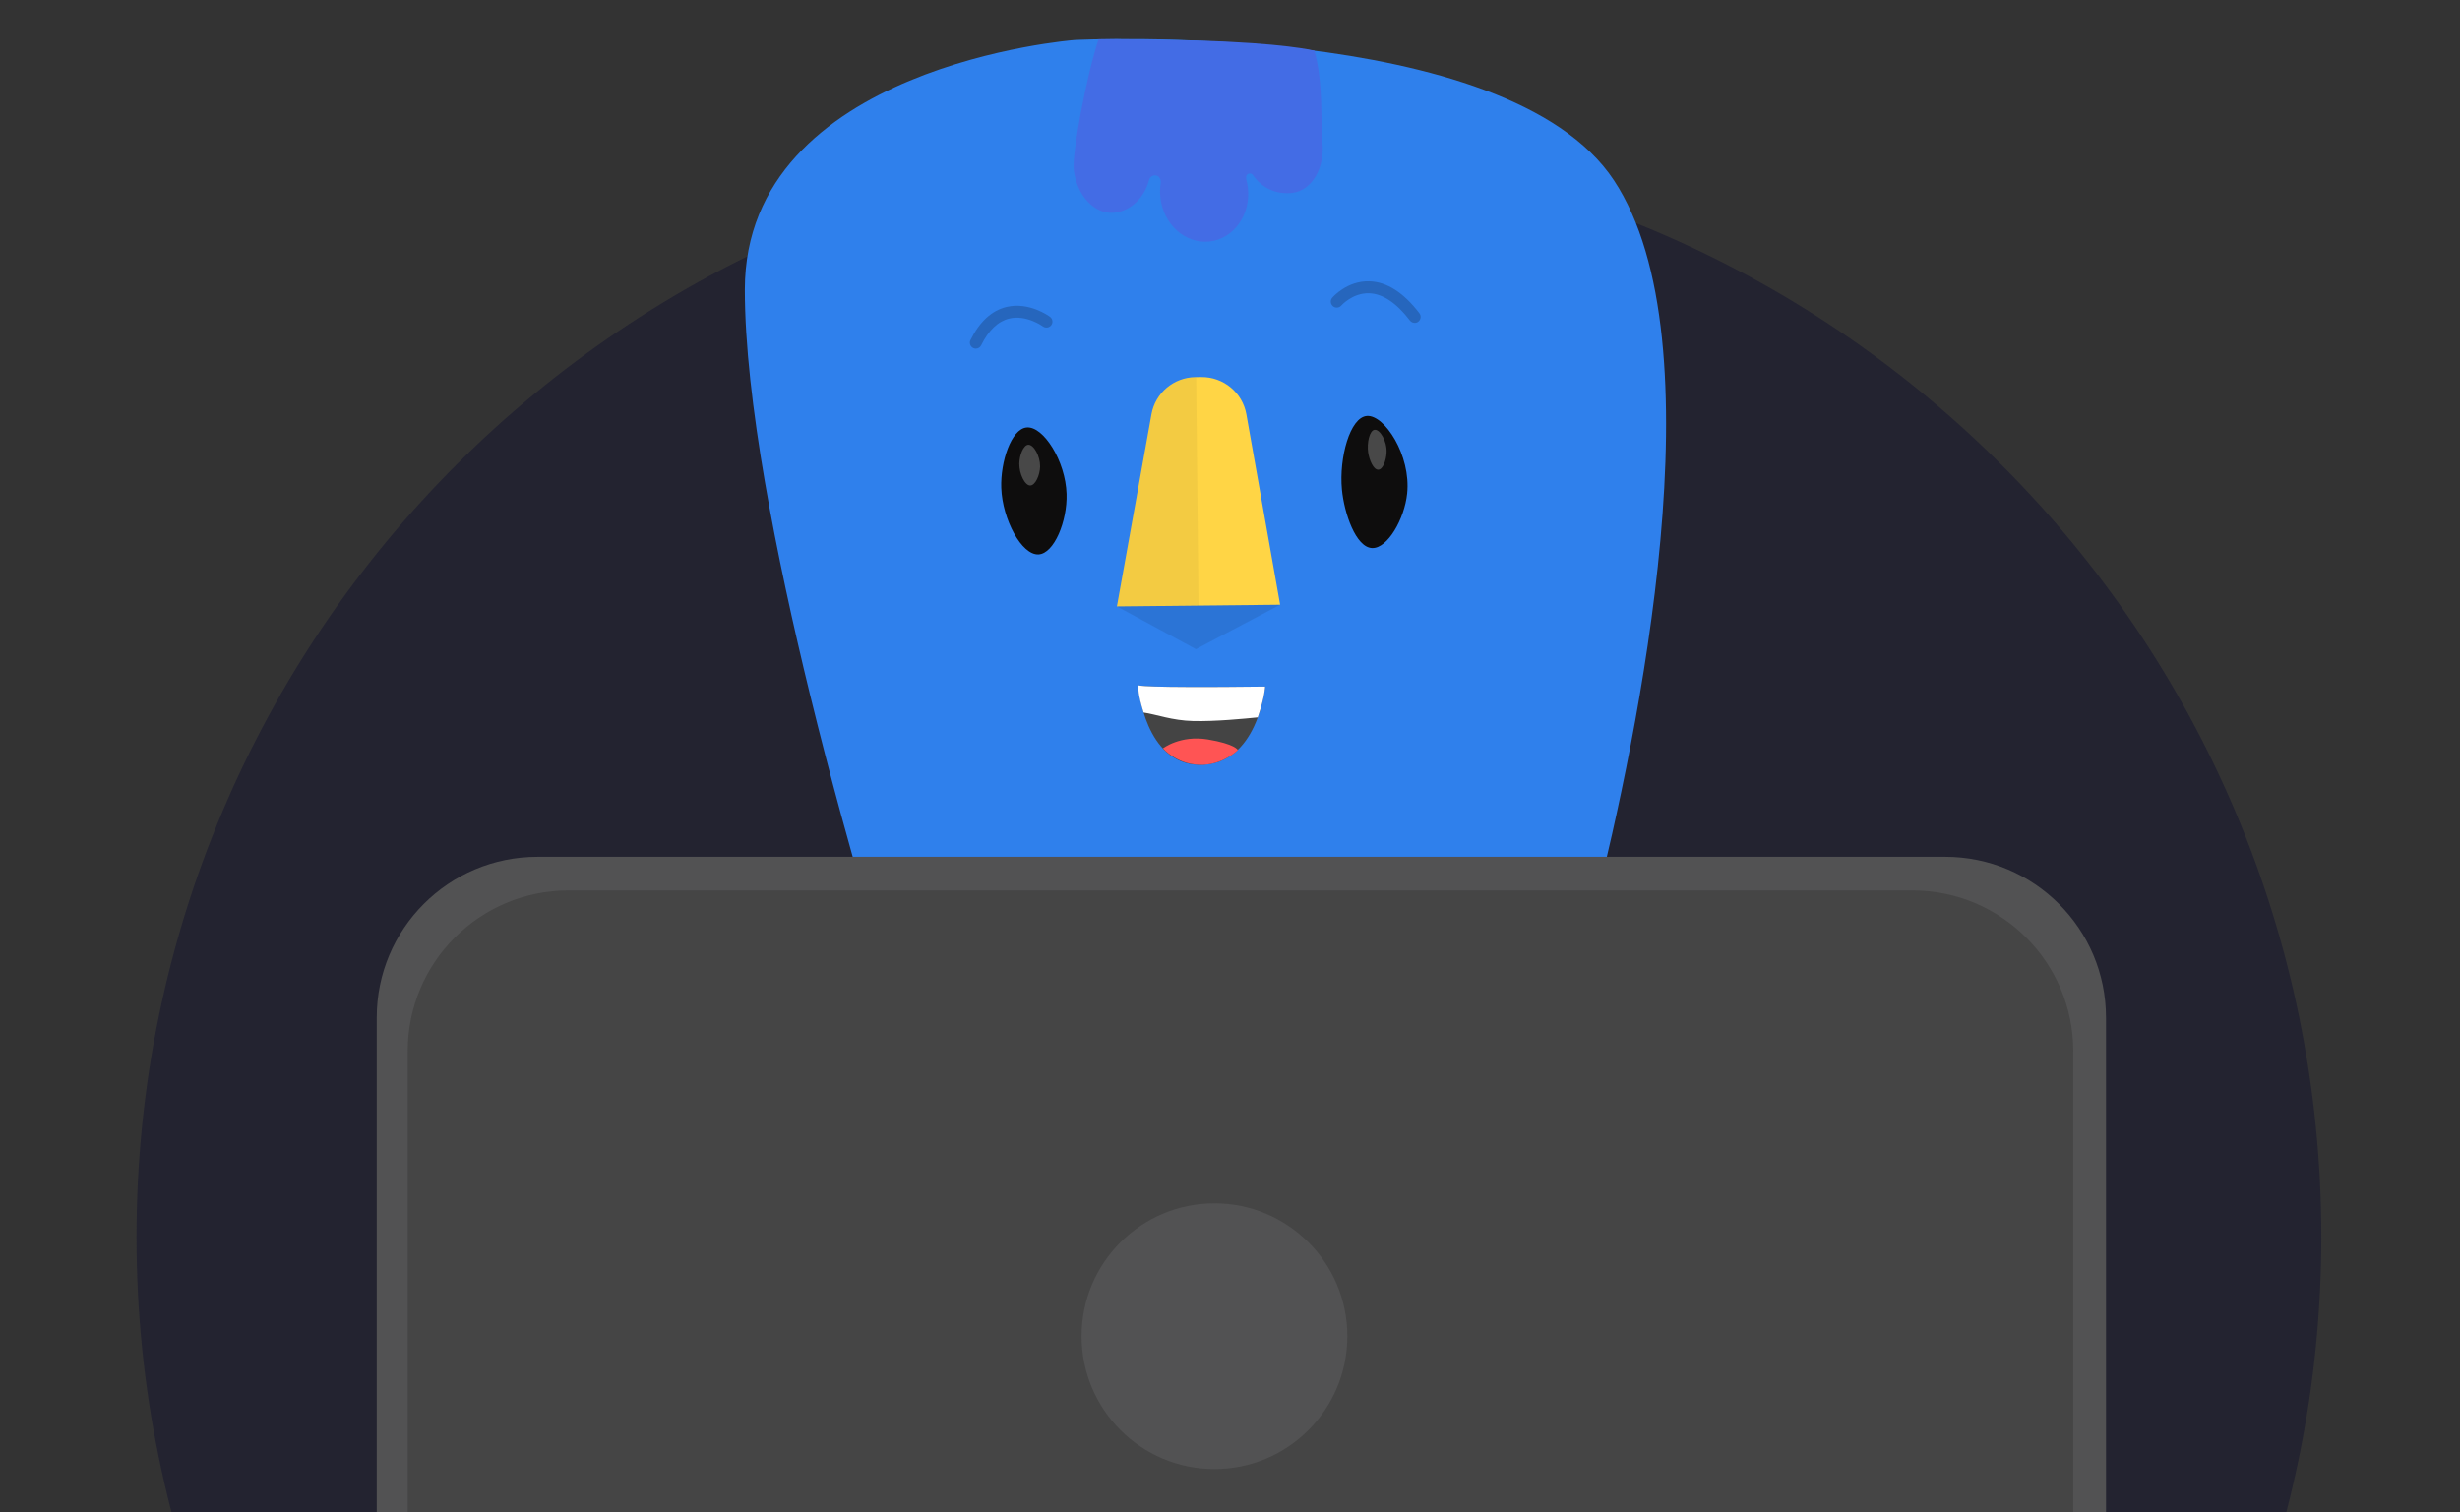 <svg width="283" height="174" viewBox="0 0 283 174" fill="none" xmlns="http://www.w3.org/2000/svg">
<rect x="0" y="0" width="283" height="174" fill="#333333" stroke="none"/>
<g clip-path="url(#clip0)">
<path d="M141.374 268C210.78 268 267.044 211.736 267.044 142.33C267.044 72.924 210.78 16.66 141.374 16.66C71.968 16.66 15.704 72.924 15.704 142.33C15.704 211.736 71.968 268 141.374 268Z" fill="#232330"/>
<path d="M112.388 117.277C106.273 115.359 101.529 110.507 99.738 104.353C98.012 98.427 95.555 89.63 93.174 79.888C89.327 64.132 85.686 45.904 85.686 33.33C85.686 7.514 123.608 4.603 123.608 4.603C123.608 4.603 173.362 2.076 185.679 20.767C197.911 39.332 188.429 84.66 183.414 104.542C181.82 110.857 176.87 115.79 170.53 117.291C163.149 119.034 151.968 120.828 137.544 120.667C126.005 120.534 117.905 119.008 112.388 117.277Z" fill="#2F80EC"/>
<path d="M151.207 5.821C152.295 9.646 151.895 14.226 152.126 16.311C152.462 19.309 150.908 21.941 148.657 22.192C146.736 22.406 145.179 21.591 144.192 20.231C144.189 20.226 144.189 20.217 144.186 20.209C144.062 19.983 143.78 19.898 143.555 20.023C143.329 20.147 143.323 20.474 143.385 20.722C143.462 21.01 143.521 21.306 143.557 21.613C143.904 24.713 141.93 27.477 139.152 27.788C136.371 28.098 133.838 25.838 133.491 22.739C133.429 22.177 133.443 21.63 133.525 21.103C133.59 20.722 133.401 20.276 133.023 20.195C132.634 20.11 132.261 20.355 132.177 20.745C131.644 22.739 130.109 24.262 128.203 24.473C125.952 24.724 123.856 22.499 123.521 19.501C123.317 17.673 124.99 8.687 126.383 4.51C126.383 4.51 130.761 4.482 137.84 4.671C147.664 4.939 151.207 5.821 151.207 5.821Z" fill="#436CE5"/>
<path d="M154.376 56.322C154.035 52.704 155.29 48.024 157.242 47.864C159.272 47.697 162.338 52.399 161.878 56.793C161.571 59.732 159.625 63.126 157.854 63.066C155.97 63.001 154.633 59.047 154.376 56.322Z" fill="#0E0D0D"/>
<path opacity="0.8" d="M157.394 52.061C157.233 50.972 157.544 49.536 158.13 49.457C158.742 49.376 159.583 50.758 159.51 52.094C159.462 52.989 159.087 54.041 158.551 54.049C157.978 54.058 157.513 52.881 157.394 52.061Z" fill="#565656"/>
<path d="M137.529 43.393L138.209 43.388C140.75 43.362 142.942 45.178 143.385 47.68L147.268 69.587L128.49 69.782L132.464 47.675C132.906 45.215 135.033 43.419 137.529 43.393Z" fill="#FFD545"/>
<path opacity="0.1" d="M137.583 74.704L147.268 69.587L128.49 69.782L137.583 74.704Z" fill="#0E0D0D"/>
<path d="M119.47 63.797C117.538 63.896 115.318 59.789 115.186 56.145C115.078 53.175 116.319 49.342 118.116 49.187C120.04 49.02 122.584 53.068 122.7 56.836C122.798 59.938 121.278 63.704 119.47 63.797Z" fill="#0E0D0D"/>
<path opacity="0.8" d="M118.519 55.865C117.898 55.868 117.25 54.526 117.261 53.358C117.269 52.407 117.721 51.2 118.299 51.175C118.917 51.15 119.67 52.481 119.653 53.685C119.636 54.681 119.097 55.863 118.519 55.865Z" fill="#565656"/>
<path opacity="0.2" d="M112.266 40.118C112.162 40.118 112.055 40.096 111.956 40.048C111.617 39.881 111.476 39.47 111.646 39.131C112.692 37.01 114.085 35.73 115.789 35.321C118.395 34.694 120.702 36.387 120.798 36.46C121.103 36.686 121.165 37.117 120.936 37.419C120.711 37.721 120.282 37.783 119.978 37.56C119.958 37.546 118.071 36.175 116.096 36.657C114.81 36.971 113.724 38.006 112.87 39.74C112.757 39.974 112.517 40.115 112.266 40.118Z" fill="black"/>
<path opacity="0.2" d="M162.756 37.151C162.547 37.154 162.339 37.061 162.201 36.881C160.655 34.855 159.078 33.801 157.51 33.747C155.606 33.688 154.317 35.143 154.303 35.157C154.052 35.442 153.62 35.473 153.333 35.225C153.048 34.977 153.014 34.545 153.262 34.258C153.333 34.178 154.983 32.292 157.535 32.371C159.544 32.43 161.478 33.668 163.292 36.046C163.523 36.347 163.464 36.779 163.162 37.01C163.044 37.106 162.9 37.151 162.756 37.151Z" fill="black"/>
<path opacity="0.05" d="M137.608 43.393L137.879 69.686L128.49 69.782L132.452 47.751C132.901 45.246 135.064 43.419 137.608 43.393Z" fill="black"/>
<path d="M130.976 78.853C130.976 78.853 130.942 79.18 145.541 79.002C145.541 79.002 144.714 88.141 137.92 88.005C131.751 87.881 130.959 79.149 130.959 79.149" fill="#444444"/>
<path d="M130.975 78.853L130.958 79.152C130.958 79.152 130.877 79.82 131.559 81.995C132.981 82.195 134.831 82.914 137.262 82.968C139.894 83.027 143.118 82.703 144.694 82.548C145.515 80.173 145.54 79.002 145.54 79.002C130.939 79.18 130.975 78.853 130.975 78.853Z" fill="white"/>
<path d="M133.79 86.11C133.79 86.11 135.784 84.562 138.943 85.086C142.102 85.611 142.407 86.305 142.407 86.305C142.407 86.305 140.641 88.115 137.948 88.008C135.257 87.901 133.79 86.11 133.79 86.11Z" fill="#FF5454"/>
<path d="M61.841 98.592H223.772C233.991 98.592 242.275 106.876 242.275 117.095V184H43.339V117.095C43.339 106.876 51.623 98.592 61.841 98.592Z" fill="#525253"/>
<path d="M65.404 102.465H220.007C230.226 102.465 238.51 110.748 238.51 120.967V184H46.901V120.964C46.901 110.748 55.185 102.465 65.404 102.465Z" fill="#454545"/>
<path d="M139.712 169.046C148.155 169.046 155 162.201 155 153.758C155 145.315 148.155 138.471 139.712 138.471C131.27 138.471 124.425 145.315 124.425 153.758C124.425 162.201 131.27 169.046 139.712 169.046Z" fill="#525253"/>
</g>
<defs>
<clipPath id="clip0">
<rect width="283" height="174" fill="white"/>
</clipPath>
</defs>
</svg>
